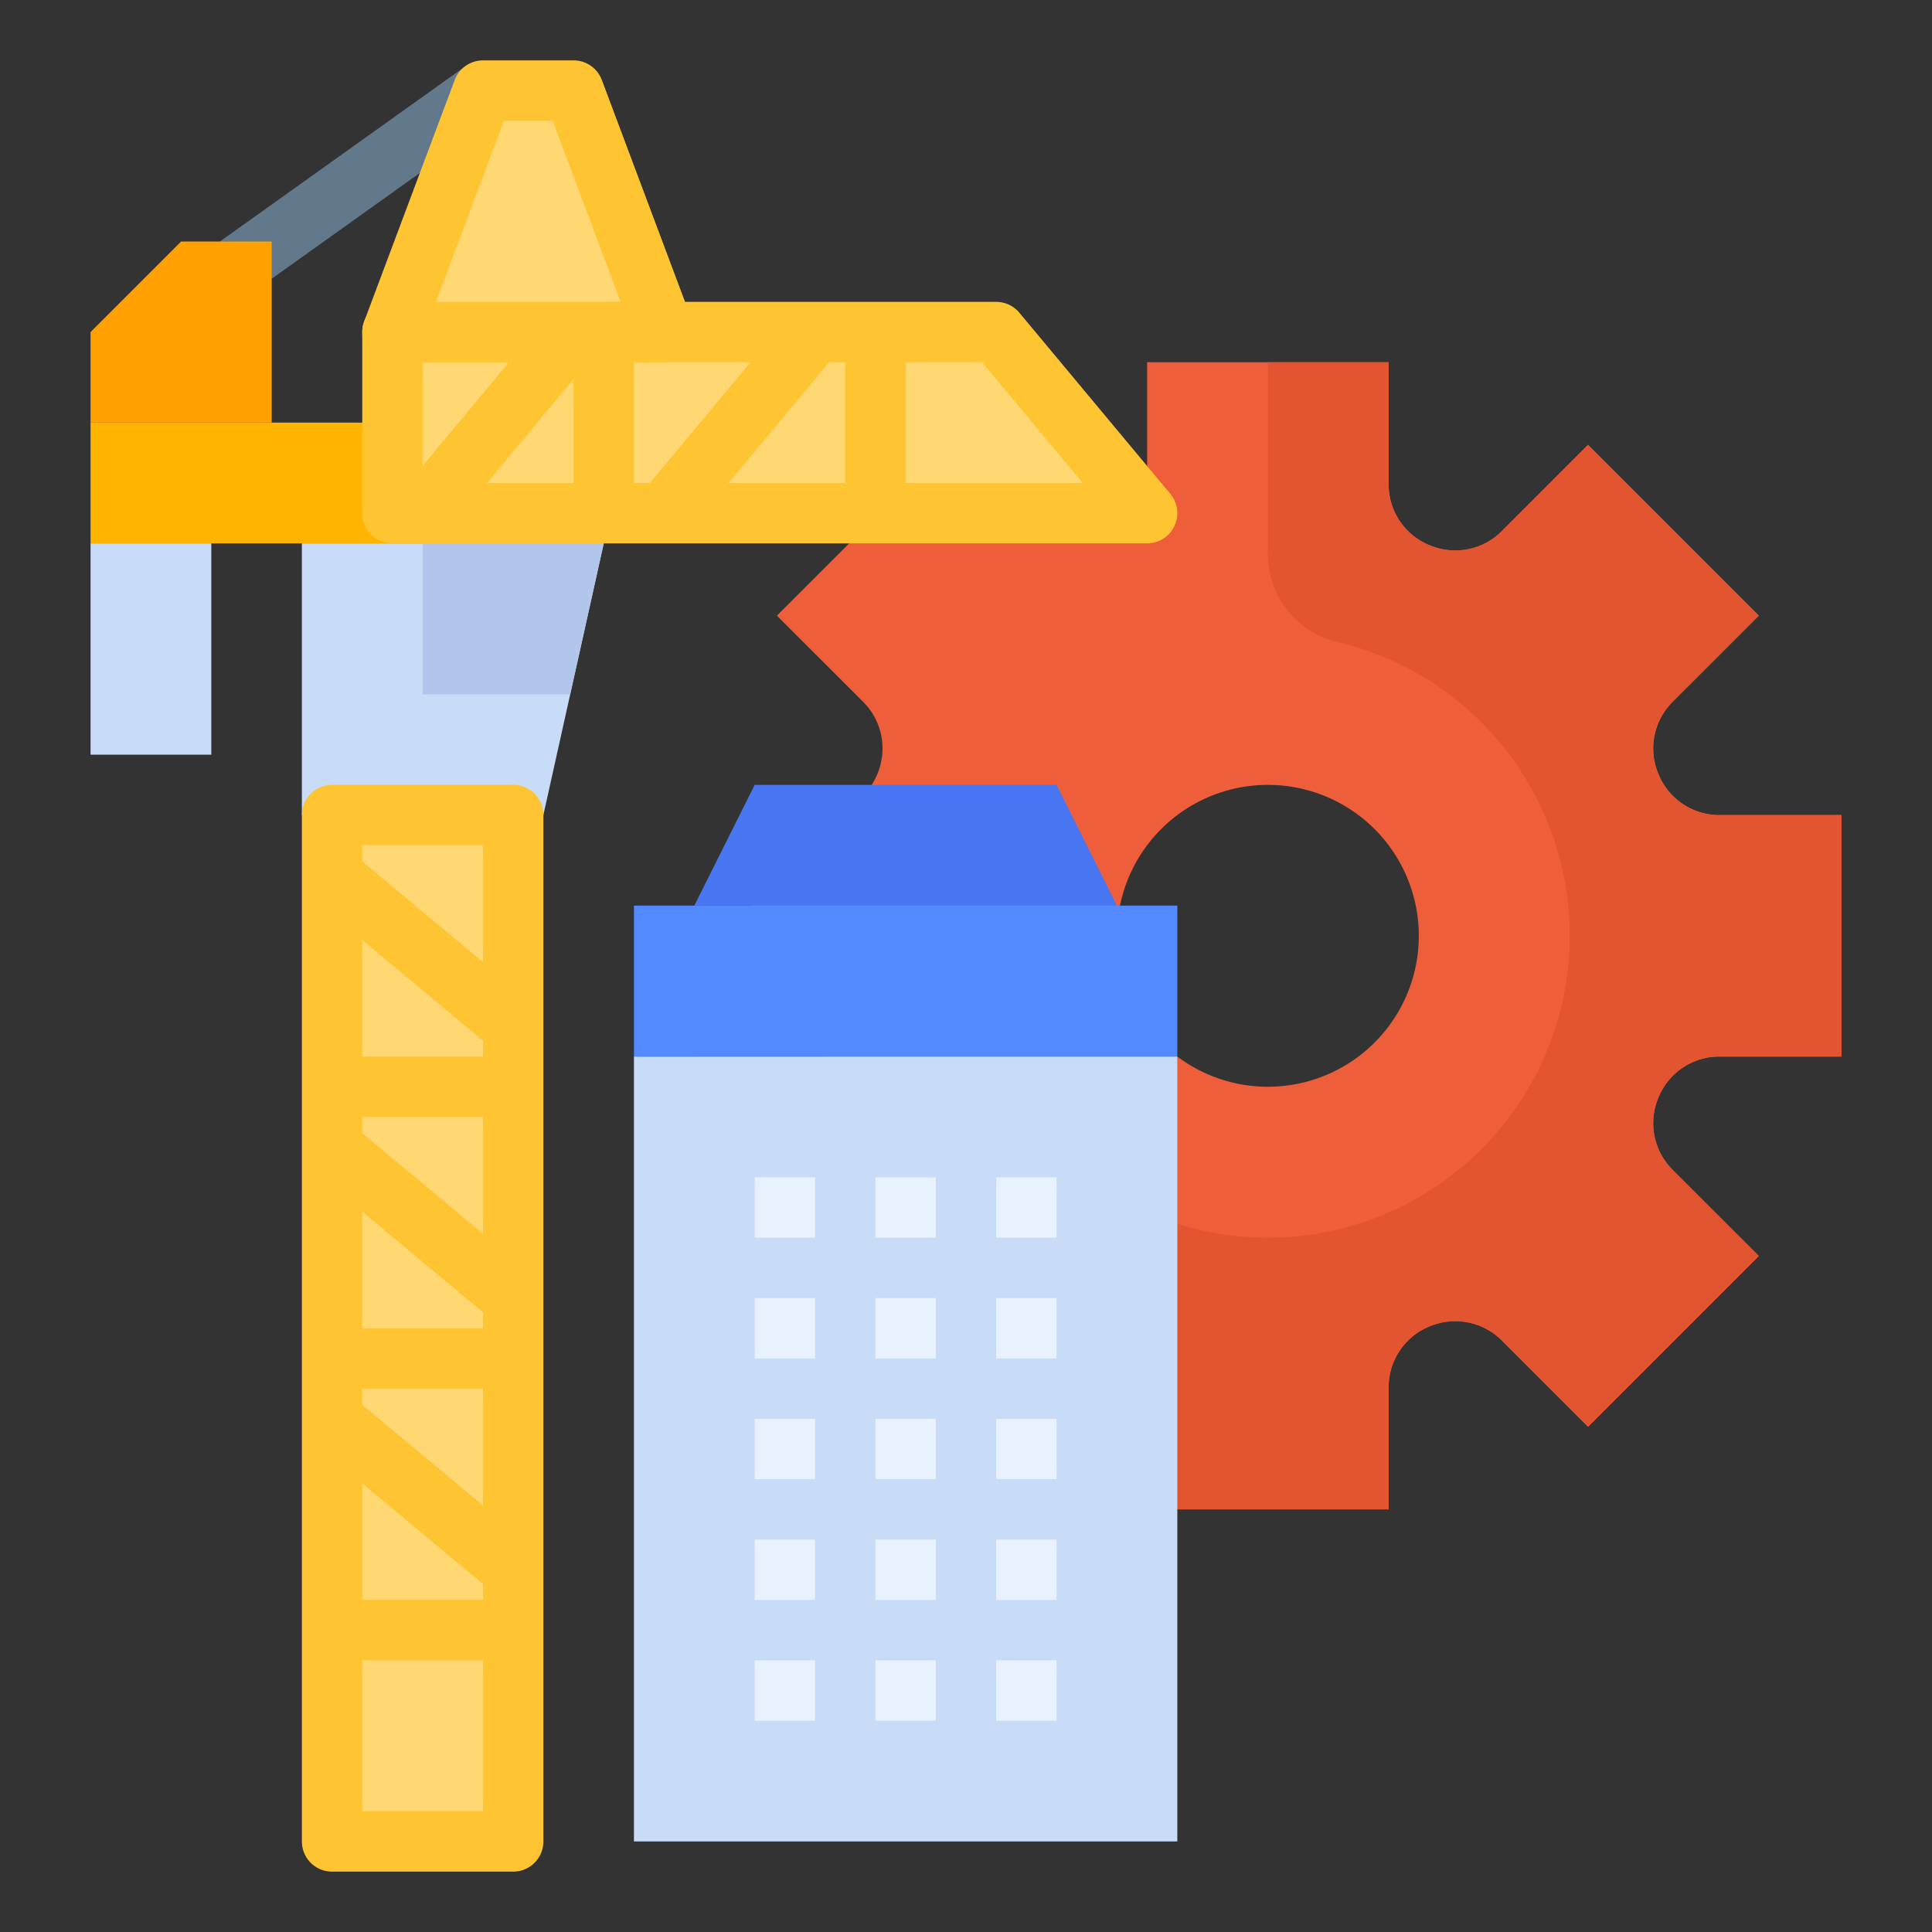 <svg id="flat" height="512" viewBox="0 0 512 512" width="512" xmlns="http://www.w3.org/2000/svg"><rect x="0" y="0" width="512" height="512" fill="#333333" stroke="none"/><path d="m439.54 290.76a17.407 17.407 0 0 1 16.1-10.76h32.36v-64h-32.36a17.407 17.407 0 0 1 -16.1-10.76 1.801 1.801 0 0 1 -.08-.21 17.422 17.422 0 0 1 3.76-19l22.89-22.88-45.26-45.26-22.88 22.89a17.422 17.422 0 0 1 -19 3.76 1.809 1.809 0 0 1 -.21-.08 17.407 17.407 0 0 1 -10.76-16.1v-32.36h-64v32.36l-29.97 12.42-22.88-22.89-45.26 45.26 22.89 22.88a17.422 17.422 0 0 1 3.76 19 1.8 1.8 0 0 1 -.08.21 17.407 17.407 0 0 1 -16.1 10.76h-8.36l-24 64h32.36a17.407 17.407 0 0 1 16.1 10.76 1.8 1.8 0 0 1 .08.21 17.422 17.422 0 0 1 -3.76 19l-22.89 22.88 45.26 45.26 22.88-22.89a17.422 17.422 0 0 1 19-3.76 1.809 1.809 0 0 1 .21.08 17.407 17.407 0 0 1 10.76 16.1v32.36h64v-32.36a17.407 17.407 0 0 1 10.76-16.1 1.809 1.809 0 0 1 .21-.08 17.422 17.422 0 0 1 19 3.76l22.88 22.89 45.26-45.26-22.89-22.88a17.422 17.422 0 0 1 -3.76-19 1.801 1.801 0 0 1 .08-.21zm-103.54-82.76a40 40 0 1 1 -40 40 40.002 40.002 0 0 1 40-40z" fill="#ef5e3b"/><path d="m47.759 41.714h88.481v16h-88.481z" fill="#62798c" transform="matrix(.814 -.581 .581 .814 -11.759 62.735)"/><path d="m24 112h80v32h-80z" fill="#ffb401"/><path d="m24 112v-24l24-24h24v48z" fill="#ffa100"/><path d="m80 216v-72h80l-16 72z" fill="#c8dbf7"/><path d="m112 144v40h39.111l8.889-40z" fill="#b2c6eb"/><path d="m104 136v-48h160l40 48z" fill="#ffd873"/><path d="m304 144h-200a8 8 0 0 1 -8-8v-48a8 8 0 0 1 8-8h160a8 8 0 0 1 6.146 2.879l40 48a8 8 0 0 1 -6.146 13.121zm-192-16h174.92l-26.667-32h-148.253z" fill="#ffc431"/><path d="m184 240 16-32h80l16 32z" fill="#4976f2"/><path d="m224 88h16v48h-16z" fill="#ffc431"/><path d="m152 88h16v48h-16z" fill="#ffc431"/><path d="m164.759 104h62.482v16h-62.482z" fill="#ffc431" transform="matrix(.64 -.768 .768 .64 -15.513 190.882)"/><path d="m100.759 104h62.482v16h-62.482z" fill="#ffc431" transform="matrix(.64 -.768 .768 .64 -38.544 141.714)"/><path d="m24 144h32v56h-32z" fill="#c8dbf7"/><path d="m104 88 24-64h24l24 64z" fill="#ffd873"/><path d="m176 96h-72a8 8 0 0 1 -7.491-10.809l24-64a7.999 7.999 0 0 1 7.491-5.191h24a7.999 7.999 0 0 1 7.491 5.191l24 64a8 8 0 0 1 -7.491 10.809zm-60.456-16h48.912l-18-48h-12.912z" fill="#ffc431"/><path d="m88 216h48v272h-48z" fill="#ffd873"/><path d="m136 496h-48a8 8 0 0 1 -8-8v-272a8 8 0 0 1 8-8h48a8 8 0 0 1 8 8v272a8 8 0 0 1 -8 8zm-40-16h32v-256h-32z" fill="#ffc431"/><path d="m88 280h48v16h-48z" fill="#ffc431"/><path d="m104 220.759h16v62.482h-16z" fill="#ffc431" transform="matrix(.64 -.768 .768 .64 -153.292 176.714)"/><path d="m104 292.759h16v62.482h-16z" fill="#ffc431" transform="matrix(.64 -.768 .768 .64 -208.604 202.621)"/><path d="m88 352h48v16h-48z" fill="#ffc431"/><path d="m104 364.759h16v62.482h-16z" fill="#ffc431" transform="matrix(.64 -.768 .768 .64 -263.916 228.528)"/><path d="m88 424h48v16h-48z" fill="#ffc431"/><path d="m439.46 290.97a17.422 17.422 0 0 0 3.76 19l22.89 22.88-45.26 45.26-22.88-22.89a17.422 17.422 0 0 0 -19-3.76 1.809 1.809 0 0 0 -.21.08 17.407 17.407 0 0 0 -10.76 16.1v32.36h-64v-32.36a17.407 17.407 0 0 0 -10.76-16.1 1.809 1.809 0 0 0 -.21-.08 17.422 17.422 0 0 0 -19 3.76l-22.88 22.89-45.26-45.26 22.89-22.88a17.422 17.422 0 0 0 3.76-19c-.005-.017-.01-.033-.016-.05a16.454 16.454 0 0 0 -15.615-10.92h-32.909l12-32h38.707a23.936 23.936 0 0 1 23.393 18.285 80.01 80.01 0 1 0 96.185-96.185 23.936 23.936 0 0 1 -18.285-23.393v-50.707h32v32.36a17.407 17.407 0 0 0 10.76 16.1 1.809 1.809 0 0 0 .21.08 17.422 17.422 0 0 0 19-3.76l22.88-22.89 45.26 45.26-22.89 22.88a17.422 17.422 0 0 0 -3.76 19 1.801 1.801 0 0 0 .08.21 17.407 17.407 0 0 0 16.1 10.76h32.36v64h-32.36a17.407 17.407 0 0 0 -16.1 10.76 1.801 1.801 0 0 0 -.08.21z" fill="#e35430"/><path d="m168 280h144v208h-144z" fill="#c8dbf7"/><path d="m168 240h144v40h-144z" fill="#548aff"/><g fill="#e8f2ff"><path d="m200 312h16v16h-16z"/><path d="m232 312h16v16h-16z"/><path d="m200 344h16v16h-16z"/><path d="m232 344h16v16h-16z"/><path d="m200 376h16v16h-16z"/><path d="m232 376h16v16h-16z"/><path d="m200 408h16v16h-16z"/><path d="m232 408h16v16h-16z"/><path d="m200 440h16v16h-16z"/><path d="m232 440h16v16h-16z"/><path d="m264 312h16v16h-16z"/><path d="m264 344h16v16h-16z"/><path d="m264 376h16v16h-16z"/><path d="m264 408h16v16h-16z"/><path d="m264 440h16v16h-16z"/></g></svg>